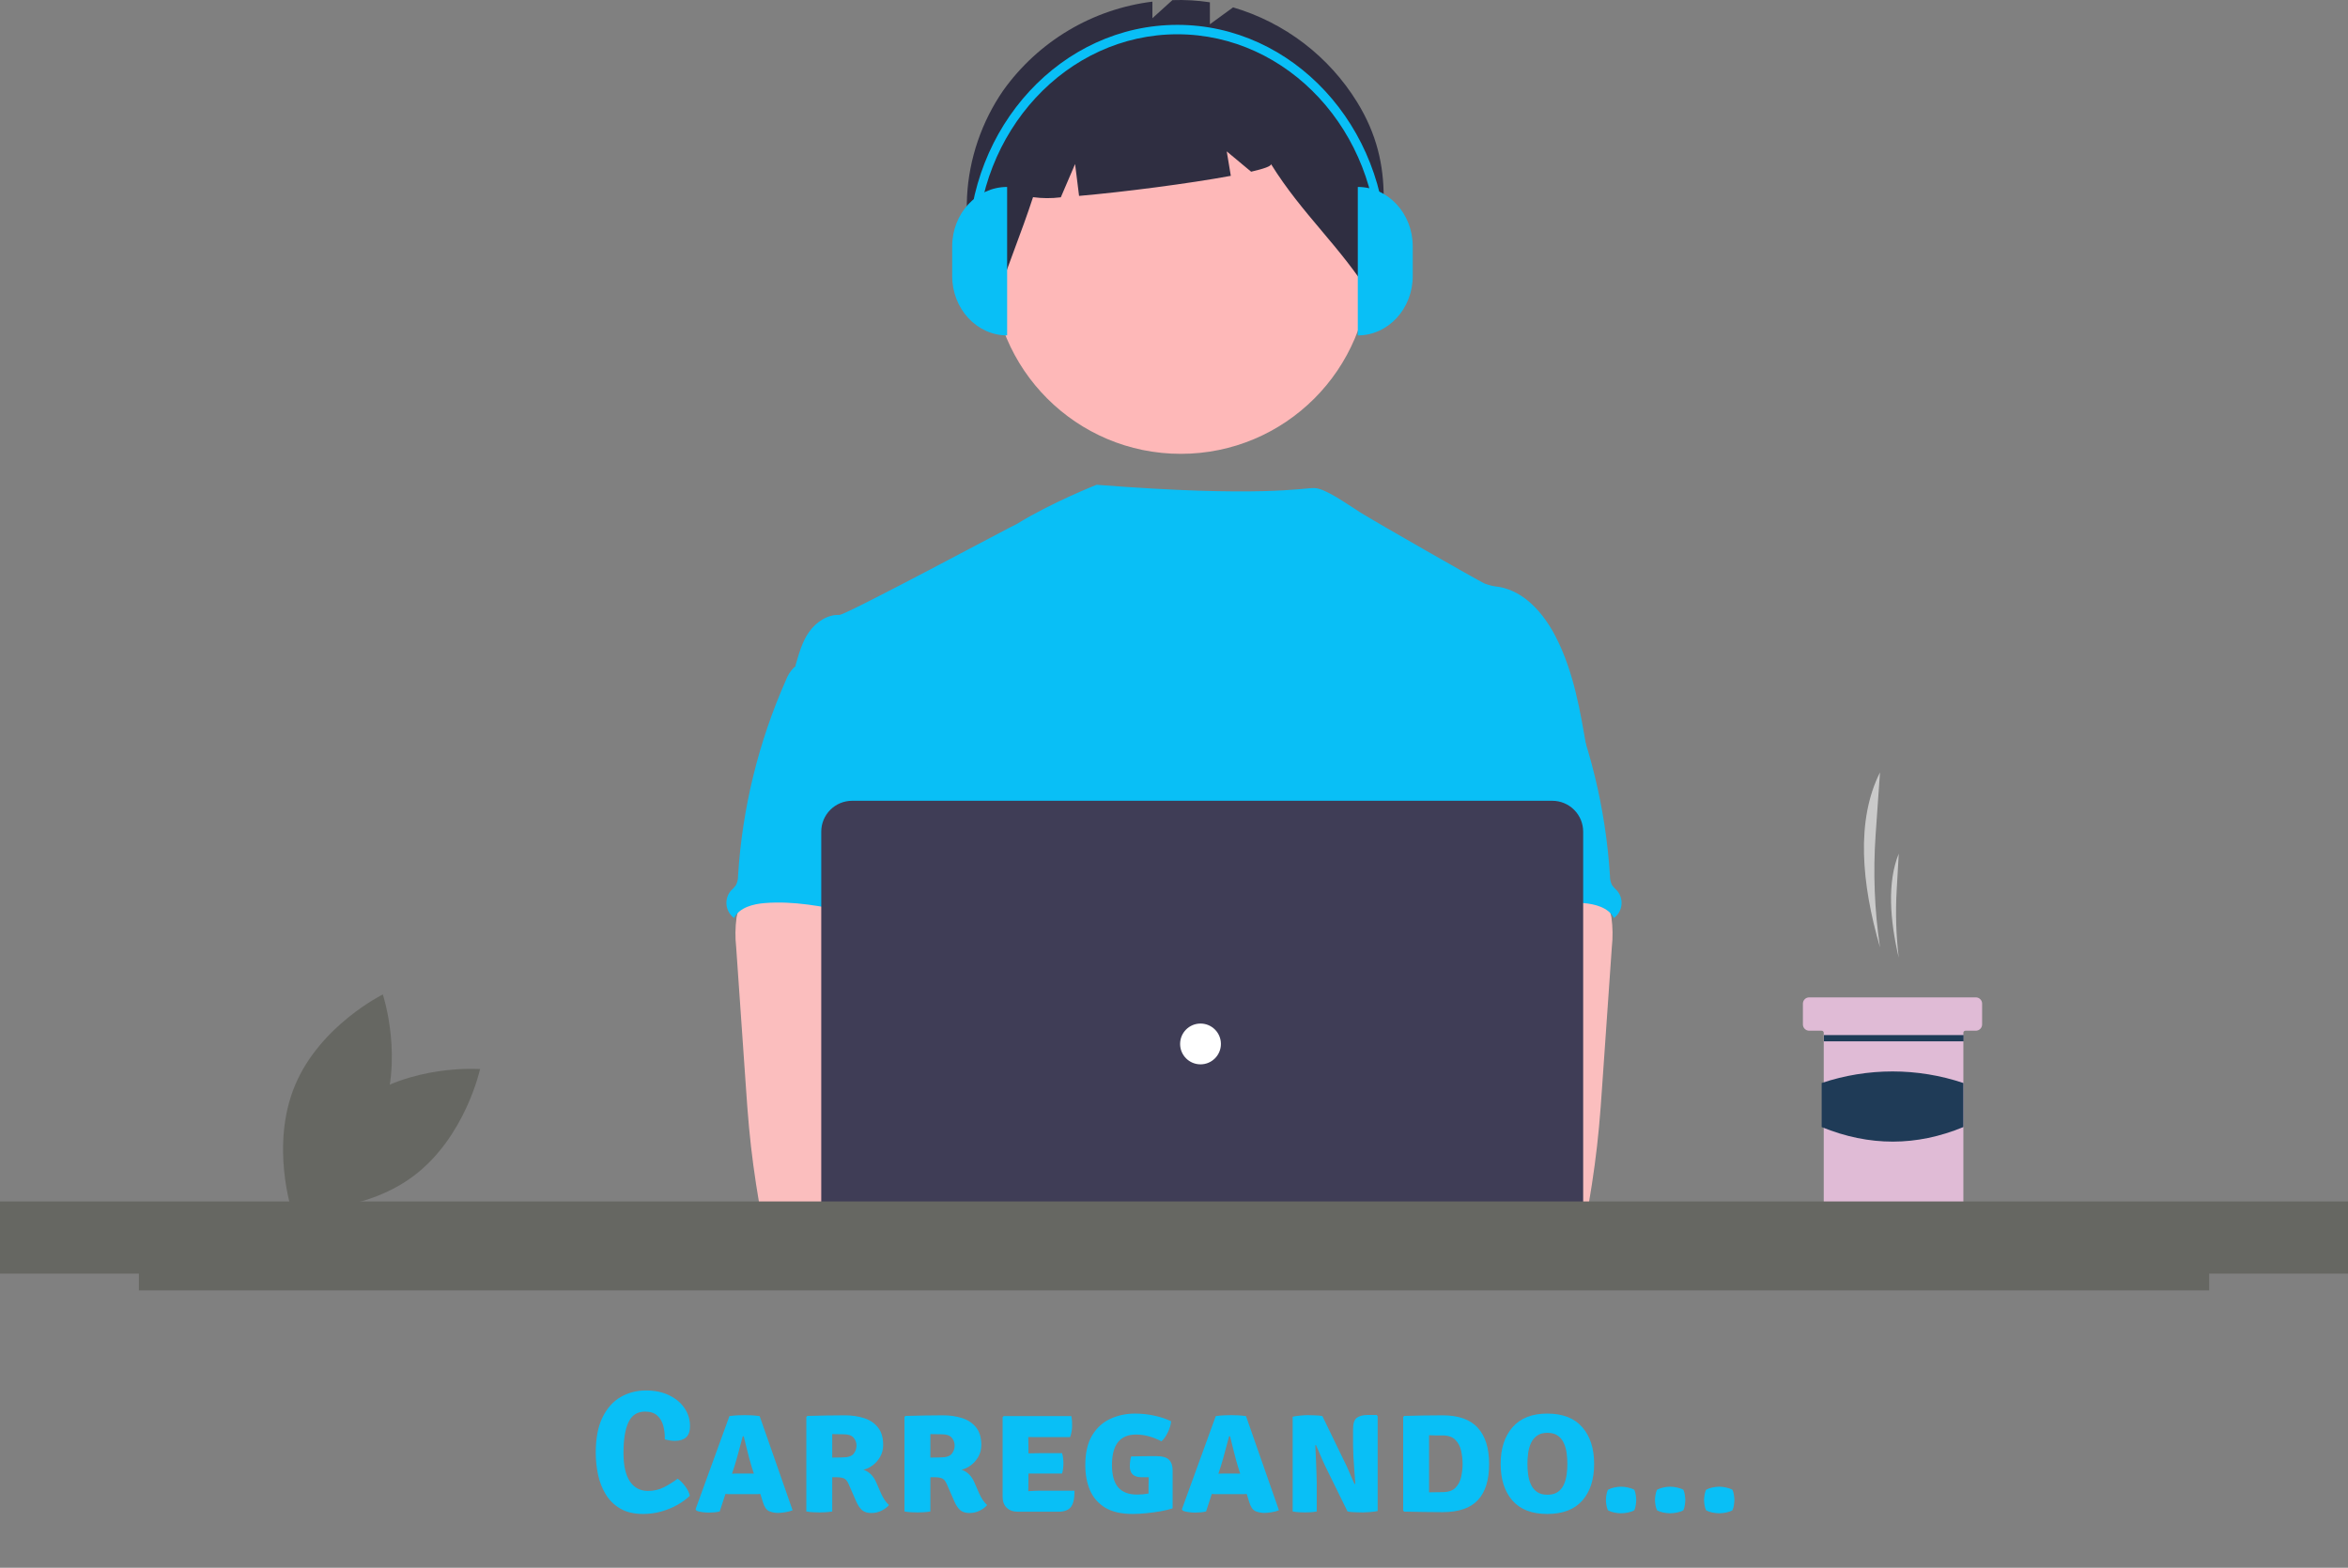 <svg width="542" height="362" viewBox="0 0 542 362" fill="none" xmlns="http://www.w3.org/2000/svg">
<rect x="0" y="0" width="542" height="362" fill="#808080" stroke="none"/>
<path d="M153.46 332.36C153.487 331.267 153.373 330.233 153.12 329.26C152.867 328.273 152.4 327.473 151.72 326.86C151.053 326.247 150.113 325.94 148.9 325.94C147.127 325.94 145.853 326.753 145.08 328.38C144.307 330.007 143.92 332.373 143.92 335.48C143.92 338.387 144.413 340.58 145.4 342.06C146.387 343.527 147.773 344.26 149.56 344.26C150.92 344.26 152.16 343.973 153.28 343.4C154.413 342.813 155.46 342.16 156.42 341.44C157.02 341.84 157.6 342.42 158.16 343.18C158.733 343.927 159.093 344.66 159.24 345.38C158.467 346.127 157.52 346.82 156.4 347.46C155.28 348.1 154.04 348.613 152.68 349C151.32 349.387 149.913 349.58 148.46 349.58C146.38 349.58 144.633 349.173 143.22 348.36C141.82 347.547 140.7 346.46 139.86 345.1C139.02 343.74 138.42 342.227 138.06 340.56C137.7 338.88 137.52 337.173 137.52 335.44C137.52 332.093 138.047 329.36 139.1 327.24C140.153 325.12 141.553 323.56 143.3 322.56C145.06 321.56 146.993 321.06 149.1 321.06C151.153 321.06 152.94 321.433 154.46 322.18C155.993 322.913 157.18 323.907 158.02 325.16C158.86 326.4 159.28 327.787 159.28 329.32C159.28 330.493 158.973 331.353 158.36 331.9C157.76 332.433 156.907 332.7 155.8 332.7C155.36 332.7 154.953 332.667 154.58 332.6C154.22 332.533 153.847 332.453 153.46 332.36ZM168.796 345C168.583 345 168.356 345 168.116 345C167.889 344.987 167.669 344.973 167.456 344.96L166.136 349C165.763 349.093 165.356 349.16 164.916 349.2C164.489 349.24 164.043 349.26 163.576 349.26C163.056 349.26 162.536 349.22 162.016 349.14C161.509 349.073 161.096 348.967 160.776 348.82L160.556 348.5L168.376 326.98C169.016 326.887 169.643 326.827 170.256 326.8C170.883 326.773 171.456 326.76 171.976 326.76C172.443 326.76 172.949 326.773 173.496 326.8C174.056 326.827 174.676 326.887 175.356 326.98L182.956 348.72C182.503 348.92 181.936 349.073 181.256 349.18C180.576 349.287 180.023 349.34 179.596 349.34C178.889 349.34 178.209 349.207 177.556 348.94C176.916 348.66 176.429 347.953 176.096 346.82L175.516 344.96C175.289 344.973 175.056 344.987 174.816 345C174.589 345 174.369 345 174.156 345H168.796ZM169.576 338.46L168.976 340.28C169.189 340.267 169.403 340.26 169.616 340.26C169.843 340.247 170.063 340.24 170.276 340.24H172.876C173.076 340.24 173.269 340.247 173.456 340.26C173.643 340.26 173.829 340.26 174.016 340.26L173.476 338.58C173.169 337.553 172.856 336.4 172.536 335.12C172.229 333.84 171.943 332.68 171.676 331.64H171.456C171.189 332.64 170.883 333.78 170.536 335.06C170.203 336.327 169.883 337.46 169.576 338.46ZM203.868 333.66C203.868 334.66 203.634 335.567 203.168 336.38C202.714 337.18 202.134 337.84 201.428 338.36C200.734 338.867 200.028 339.2 199.308 339.36C200.014 339.613 200.601 339.98 201.068 340.46C201.548 340.94 201.954 341.567 202.288 342.34L203.387 344.86C203.627 345.393 203.901 345.893 204.207 346.36C204.514 346.813 204.848 347.2 205.208 347.52C204.834 347.987 204.274 348.413 203.528 348.8C202.794 349.173 201.994 349.36 201.128 349.36C200.261 349.36 199.568 349.153 199.048 348.74C198.528 348.313 198.061 347.633 197.648 346.7L195.868 342.62C195.574 341.953 195.214 341.533 194.788 341.36C194.374 341.187 193.821 341.1 193.128 341.1H192.108V349C191.601 349.093 191.074 349.153 190.528 349.18C189.994 349.207 189.534 349.22 189.148 349.22C188.788 349.22 188.314 349.207 187.728 349.18C187.141 349.153 186.608 349.093 186.127 349V327.18L186.368 326.94C187.941 326.9 189.428 326.867 190.828 326.84C192.228 326.813 193.621 326.8 195.008 326.8C196.621 326.8 198.094 327.013 199.428 327.44C200.774 327.867 201.848 328.58 202.648 329.58C203.461 330.58 203.868 331.94 203.868 333.66ZM192.108 331.14V336.56C192.601 336.547 193.061 336.54 193.488 336.54C193.928 336.527 194.254 336.52 194.468 336.52C195.734 336.52 196.588 336.247 197.028 335.7C197.481 335.14 197.708 334.5 197.708 333.78C197.708 333.087 197.481 332.48 197.028 331.96C196.588 331.44 195.821 331.18 194.728 331.18C194.248 331.18 193.814 331.173 193.428 331.16C193.041 331.147 192.601 331.14 192.108 331.14ZM226.524 333.66C226.524 334.66 226.29 335.567 225.824 336.38C225.37 337.18 224.79 337.84 224.084 338.36C223.39 338.867 222.684 339.2 221.964 339.36C222.67 339.613 223.257 339.98 223.724 340.46C224.204 340.94 224.61 341.567 224.944 342.34L226.044 344.86C226.284 345.393 226.557 345.893 226.864 346.36C227.17 346.813 227.504 347.2 227.864 347.52C227.49 347.987 226.93 348.413 226.184 348.8C225.45 349.173 224.65 349.36 223.784 349.36C222.917 349.36 222.224 349.153 221.704 348.74C221.184 348.313 220.717 347.633 220.304 346.7L218.524 342.62C218.23 341.953 217.87 341.533 217.444 341.36C217.03 341.187 216.477 341.1 215.784 341.1H214.764V349C214.257 349.093 213.73 349.153 213.184 349.18C212.65 349.207 212.19 349.22 211.804 349.22C211.444 349.22 210.97 349.207 210.384 349.18C209.797 349.153 209.264 349.093 208.784 349V327.18L209.024 326.94C210.597 326.9 212.084 326.867 213.484 326.84C214.884 326.813 216.277 326.8 217.664 326.8C219.277 326.8 220.75 327.013 222.084 327.44C223.43 327.867 224.504 328.58 225.304 329.58C226.117 330.58 226.524 331.94 226.524 333.66ZM214.764 331.14V336.56C215.257 336.547 215.717 336.54 216.144 336.54C216.584 336.527 216.91 336.52 217.124 336.52C218.39 336.52 219.244 336.247 219.684 335.7C220.137 335.14 220.364 334.5 220.364 333.78C220.364 333.087 220.137 332.48 219.684 331.96C219.244 331.44 218.477 331.18 217.384 331.18C216.904 331.18 216.47 331.173 216.084 331.16C215.697 331.147 215.257 331.14 214.764 331.14ZM248.04 344.2C248.04 346.027 247.753 347.293 247.18 348C246.607 348.707 245.647 349.06 244.3 349.06H234.94C233.86 349.06 233.007 348.753 232.38 348.14C231.753 347.527 231.44 346.693 231.44 345.64V327.22L231.68 326.98H247.3C247.393 327.42 247.447 327.84 247.46 328.24C247.473 328.64 247.48 329.013 247.48 329.36C247.48 329.693 247.44 330.08 247.36 330.52C247.293 330.96 247.18 331.4 247.02 331.84H239.86C239.287 331.84 238.453 331.833 237.36 331.82C237.36 332.22 237.367 332.573 237.38 332.88C237.393 333.173 237.4 333.527 237.4 333.94V335.58C238.48 335.553 239.3 335.54 239.86 335.54H245.16C245.28 335.9 245.36 336.3 245.4 336.74C245.453 337.18 245.48 337.553 245.48 337.86C245.48 338.207 245.453 338.607 245.4 339.06C245.36 339.5 245.28 339.893 245.16 340.24H239.86C239.62 340.24 239.273 340.24 238.82 340.24C238.367 340.24 237.893 340.24 237.4 340.24V341.94C237.4 342.407 237.393 342.8 237.38 343.12C237.367 343.44 237.36 343.827 237.36 344.28V344.32C237.813 344.28 238.233 344.253 238.62 344.24C239.02 344.213 239.507 344.2 240.08 344.2H248.04ZM265.123 343.1C265.123 342.42 265.136 341.753 265.163 341.1C264.883 341.1 264.603 341.1 264.323 341.1C264.043 341.1 263.77 341.1 263.503 341.1C261.703 341.1 260.803 340.253 260.803 338.56C260.803 338.227 260.83 337.833 260.883 337.38C260.95 336.913 261.023 336.553 261.103 336.3C262.063 336.26 263.01 336.24 263.943 336.24C264.876 336.227 265.823 336.22 266.783 336.22C268.29 336.22 269.316 336.507 269.863 337.08C270.41 337.64 270.683 338.44 270.683 339.48V348.28C269.976 348.52 269.083 348.74 268.003 348.94C266.936 349.127 265.823 349.28 264.663 349.4C263.503 349.52 262.443 349.58 261.483 349.58C258.843 349.58 256.716 349.093 255.103 348.12C253.503 347.133 252.336 345.793 251.603 344.1C250.883 342.393 250.523 340.467 250.523 338.32C250.523 335.48 251.05 333.187 252.103 331.44C253.156 329.693 254.55 328.42 256.283 327.62C258.03 326.807 259.93 326.4 261.983 326.4C263.53 326.4 265.03 326.56 266.483 326.88C267.936 327.2 269.223 327.633 270.343 328.18C270.263 329.007 270.003 329.867 269.563 330.76C269.136 331.653 268.65 332.333 268.103 332.8C266.09 331.76 264.136 331.24 262.243 331.24C258.536 331.24 256.683 333.58 256.683 338.26C256.683 340.58 257.156 342.3 258.103 343.42C259.063 344.54 260.523 345.1 262.483 345.1C262.936 345.1 263.383 345.08 263.823 345.04C264.263 344.987 264.696 344.927 265.123 344.86V343.1ZM281.062 345C280.848 345 280.622 345 280.382 345C280.155 344.987 279.935 344.973 279.722 344.96L278.402 349C278.028 349.093 277.622 349.16 277.182 349.2C276.755 349.24 276.308 349.26 275.842 349.26C275.322 349.26 274.802 349.22 274.282 349.14C273.775 349.073 273.362 348.967 273.042 348.82L272.822 348.5L280.642 326.98C281.282 326.887 281.908 326.827 282.522 326.8C283.148 326.773 283.722 326.76 284.242 326.76C284.708 326.76 285.215 326.773 285.762 326.8C286.322 326.827 286.942 326.887 287.622 326.98L295.222 348.72C294.768 348.92 294.202 349.073 293.522 349.18C292.842 349.287 292.288 349.34 291.862 349.34C291.155 349.34 290.475 349.207 289.822 348.94C289.182 348.66 288.695 347.953 288.362 346.82L287.782 344.96C287.555 344.973 287.322 344.987 287.082 345C286.855 345 286.635 345 286.422 345H281.062ZM281.842 338.46L281.242 340.28C281.455 340.267 281.668 340.26 281.882 340.26C282.108 340.247 282.328 340.24 282.542 340.24H285.142C285.342 340.24 285.535 340.247 285.722 340.26C285.908 340.26 286.095 340.26 286.282 340.26L285.742 338.58C285.435 337.553 285.122 336.4 284.802 335.12C284.495 333.84 284.208 332.68 283.942 331.64H283.722C283.455 332.64 283.148 333.78 282.802 335.06C282.468 336.327 282.148 337.46 281.842 338.46ZM305.953 338.62C305.806 338.327 305.586 337.847 305.293 337.18C305 336.5 304.706 335.82 304.413 335.14C304.12 334.46 303.906 333.967 303.773 333.66L303.613 333.72C303.666 334.747 303.72 335.853 303.773 337.04C303.826 338.227 303.866 339.32 303.893 340.32C303.933 341.307 303.953 342.027 303.953 342.48V349C303.46 349.093 302.98 349.153 302.513 349.18C302.046 349.207 301.62 349.22 301.233 349.22C300.86 349.22 300.413 349.207 299.893 349.18C299.373 349.153 298.873 349.093 298.393 349V327.12C298.873 327.013 299.46 326.927 300.153 326.86C300.846 326.793 301.393 326.76 301.793 326.76C302.193 326.76 302.746 326.773 303.453 326.8C304.173 326.813 304.773 326.873 305.253 326.98L310.273 337.34C310.393 337.54 310.56 337.88 310.773 338.36C310.986 338.84 311.22 339.367 311.473 339.94C311.726 340.513 311.96 341.053 312.173 341.56C312.4 342.053 312.566 342.42 312.673 342.66L312.853 342.62C312.8 341.753 312.726 340.753 312.633 339.62C312.553 338.473 312.48 337.367 312.413 336.3C312.36 335.22 312.333 334.353 312.333 333.7V330.04C312.333 328.693 312.62 327.807 313.193 327.38C313.766 326.94 314.633 326.72 315.793 326.72H317.793L318.013 327V348.9C317.52 349.007 316.926 349.087 316.233 349.14C315.54 349.193 315 349.22 314.613 349.22C314.226 349.22 313.653 349.207 312.893 349.18C312.133 349.167 311.52 349.107 311.053 349L305.953 338.62ZM343.741 338.04C343.741 341.747 342.874 344.527 341.141 346.38C339.421 348.233 336.694 349.16 332.961 349.16C331.388 349.16 329.914 349.147 328.541 349.12C327.168 349.107 325.701 349.08 324.141 349.04L323.901 348.8V327.18L324.141 326.94C325.701 326.9 327.168 326.867 328.541 326.84C329.914 326.813 331.388 326.8 332.961 326.8C336.668 326.8 339.388 327.76 341.121 329.68C342.868 331.6 343.741 334.387 343.741 338.04ZM337.621 338.04C337.621 337.04 337.508 336.033 337.281 335.02C337.068 334.007 336.628 333.16 335.961 332.48C335.294 331.787 334.288 331.44 332.941 331.44C332.341 331.44 331.821 331.44 331.381 331.44C330.941 331.44 330.441 331.427 329.881 331.4V344.58C330.468 344.58 330.974 344.573 331.401 344.56C331.828 344.547 332.341 344.54 332.941 344.54C334.288 344.54 335.294 344.207 335.961 343.54C336.628 342.86 337.068 342.02 337.281 341.02C337.508 340.007 337.621 339.013 337.621 338.04ZM346.402 338.02C346.402 334.473 347.315 331.653 349.142 329.56C350.982 327.453 353.655 326.4 357.162 326.4C360.735 326.4 363.428 327.447 365.242 329.54C367.068 331.633 367.982 334.46 367.982 338.02C367.982 341.607 367.068 344.433 365.242 346.5C363.415 348.553 360.722 349.58 357.162 349.58C353.602 349.58 350.915 348.54 349.102 346.46C347.302 344.38 346.402 341.567 346.402 338.02ZM352.582 338.02C352.582 338.807 352.635 339.613 352.742 340.44C352.848 341.267 353.062 342.04 353.382 342.76C353.702 343.467 354.168 344.04 354.782 344.48C355.395 344.92 356.202 345.14 357.202 345.14C358.202 345.14 359.008 344.92 359.622 344.48C360.235 344.04 360.695 343.467 361.002 342.76C361.322 342.04 361.535 341.267 361.642 340.44C361.748 339.613 361.802 338.807 361.802 338.02C361.802 337.233 361.748 336.42 361.642 335.58C361.535 334.74 361.322 333.967 361.002 333.26C360.695 332.54 360.235 331.96 359.622 331.52C359.008 331.067 358.202 330.84 357.202 330.84C356.202 330.84 355.395 331.067 354.782 331.52C354.168 331.96 353.702 332.54 353.382 333.26C353.062 333.967 352.848 334.74 352.742 335.58C352.635 336.42 352.582 337.233 352.582 338.02ZM370.699 346.36C370.699 346.12 370.732 345.753 370.799 345.26C370.879 344.753 370.999 344.333 371.159 344C371.546 343.773 372.019 343.6 372.579 343.48C373.152 343.347 373.692 343.28 374.199 343.28C374.706 343.28 375.246 343.347 375.819 343.48C376.392 343.6 376.872 343.773 377.259 344C377.419 344.333 377.532 344.753 377.599 345.26C377.666 345.753 377.699 346.12 377.699 346.36C377.699 346.6 377.666 346.967 377.599 347.46C377.532 347.953 377.419 348.373 377.259 348.72C376.872 348.947 376.392 349.12 375.819 349.24C375.246 349.36 374.706 349.42 374.199 349.42C373.692 349.42 373.152 349.36 372.579 349.24C372.019 349.12 371.546 348.947 371.159 348.72C370.999 348.373 370.879 347.953 370.799 347.46C370.732 346.967 370.699 346.6 370.699 346.36ZM382.027 346.36C382.027 346.12 382.061 345.753 382.127 345.26C382.207 344.753 382.327 344.333 382.487 344C382.874 343.773 383.347 343.6 383.907 343.48C384.481 343.347 385.021 343.28 385.527 343.28C386.034 343.28 386.574 343.347 387.147 343.48C387.721 343.6 388.201 343.773 388.587 344C388.747 344.333 388.861 344.753 388.927 345.26C388.994 345.753 389.027 346.12 389.027 346.36C389.027 346.6 388.994 346.967 388.927 347.46C388.861 347.953 388.747 348.373 388.587 348.72C388.201 348.947 387.721 349.12 387.147 349.24C386.574 349.36 386.034 349.42 385.527 349.42C385.021 349.42 384.481 349.36 383.907 349.24C383.347 349.12 382.874 348.947 382.487 348.72C382.327 348.373 382.207 347.953 382.127 347.46C382.061 346.967 382.027 346.6 382.027 346.36ZM393.355 346.36C393.355 346.12 393.389 345.753 393.455 345.26C393.535 344.753 393.655 344.333 393.815 344C394.202 343.773 394.675 343.6 395.235 343.48C395.809 343.347 396.349 343.28 396.855 343.28C397.362 343.28 397.902 343.347 398.475 343.48C399.049 343.6 399.529 343.773 399.915 344C400.075 344.333 400.189 344.753 400.255 345.26C400.322 345.753 400.355 346.12 400.355 346.36C400.355 346.6 400.322 346.967 400.255 347.46C400.189 347.953 400.075 348.373 399.915 348.72C399.529 348.947 399.049 349.12 398.475 349.24C397.902 349.36 397.362 349.42 396.855 349.42C396.349 349.42 395.809 349.36 395.235 349.24C394.675 349.12 394.202 348.947 393.815 348.72C393.655 348.373 393.535 347.953 393.455 347.46C393.389 346.967 393.355 346.6 393.355 346.36Z" fill="#09BFF6"/>
<g clip-path="url(#clip0_83_45)">
<path d="M82.68 254.584C70.644 263.556 67.233 279.342 67.233 279.342C67.233 279.342 83.336 280.581 95.371 271.609C107.407 262.637 110.818 246.852 110.818 246.852C110.818 246.852 94.716 245.612 82.68 254.584Z" fill="#666762"/>
<path d="M87.694 258.796C81.909 272.649 67.422 279.787 67.422 279.787C67.422 279.787 62.313 264.466 68.098 250.614C73.882 236.761 88.369 229.623 88.369 229.623C88.369 229.623 93.478 244.944 87.694 258.796Z" fill="#666762"/>
<path d="M433.969 218.751C432.69 210.136 432.352 201.409 432.961 192.721L433.969 178.344C428.417 189.391 429.672 203.931 433.969 218.75V218.751Z" fill="#CACACA"/>
<path d="M438.298 221.156C437.683 216.015 437.52 210.831 437.813 205.662L438.298 197.104C435.627 203.68 436.231 212.335 438.298 221.156Z" fill="#CACACA"/>
<path d="M457.542 231.739V236.55C457.54 236.932 457.387 237.298 457.117 237.568C456.847 237.838 456.481 237.991 456.099 237.993H453.693C453.63 237.993 453.567 238.005 453.509 238.029C453.451 238.053 453.397 238.088 453.353 238.133C453.308 238.178 453.273 238.231 453.248 238.289C453.224 238.348 453.212 238.411 453.212 238.474V277.918C453.21 278.3 453.058 278.666 452.787 278.936C452.517 279.207 452.151 279.359 451.769 279.361H422.426C422.044 279.361 421.677 279.209 421.406 278.938C421.136 278.668 420.984 278.301 420.983 277.918V238.474C420.983 238.346 420.932 238.224 420.842 238.134C420.752 238.044 420.63 237.993 420.502 237.993H417.616C417.234 237.992 416.867 237.84 416.596 237.57C416.326 237.299 416.173 236.932 416.173 236.55V231.739C416.173 231.55 416.21 231.362 416.282 231.187C416.355 231.012 416.461 230.852 416.595 230.718C416.729 230.584 416.888 230.478 417.064 230.406C417.239 230.333 417.427 230.296 417.616 230.296H456.099C456.481 230.297 456.847 230.45 457.118 230.72C457.388 230.991 457.54 231.357 457.542 231.739Z" fill="#E0BBD6"/>
<path d="M453.256 239.003H421.027V240.446H453.256V239.003Z" fill="#1F3B57"/>
<path d="M453.212 260.238C442.428 264.701 431.526 264.75 420.502 260.238V250.071C431.114 246.507 442.6 246.507 453.212 250.071V260.238Z" fill="#1F3B57"/>
<path d="M272.565 104.792C296.64 104.792 316.157 85.275 316.157 61.2C316.157 37.125 296.64 17.608 272.565 17.608C248.49 17.608 228.974 37.125 228.974 61.2C228.974 85.275 248.49 104.792 272.565 104.792Z" fill="#FEB8B8"/>
<path d="M313.28 23.593C306.763 13.01 296.561 5.211 284.639 1.699L279.287 5.604V0.533C276.424 0.095 273.526 -0.074 270.631 0.029L266.014 4.207V0.376C259.178 1.226 252.593 3.482 246.672 7.004C240.752 10.526 235.625 15.236 231.616 20.837C221.589 35.292 219.897 55.401 229.758 69.972C232.465 61.652 235.751 53.846 238.459 45.527C240.587 45.817 242.743 45.827 244.874 45.558L248.167 37.873L249.087 45.233C259.296 44.344 274.438 42.391 284.116 40.601L283.175 34.955L288.806 39.647C291.771 38.964 293.531 38.345 293.386 37.872C300.584 49.476 309.393 56.887 316.59 68.491C319.323 52.129 322.47 38.524 313.28 23.593Z" fill="#2F2E41"/>
<path d="M366.318 173.297C364.819 164.279 363.273 155.088 359.082 146.964C356.327 141.643 351.955 136.572 346.06 135.519C344.899 135.416 343.758 135.152 342.67 134.735C340.942 133.903 317.732 120.653 314.043 118.345C310.876 116.364 305.876 112.696 303.355 112.696C300.819 112.64 291.093 114.904 253.133 111.937C253.133 111.937 242.705 116.047 234.636 121.031C234.514 120.95 195.237 142.042 193.762 141.986C190.967 141.869 188.37 143.658 186.768 145.911C185.166 148.164 184.415 150.953 183.628 153.65C192.207 172.754 200.056 191.883 208.635 210.988C209.037 211.707 209.251 212.517 209.256 213.341C209.084 214.196 208.719 215.001 208.189 215.694C203.981 222.452 204.115 230.953 204.575 238.896C205.035 246.839 205.603 255.23 202.054 262.35C201.088 264.304 199.832 266.093 198.914 268.048C196.763 272.475 195.986 286.635 197.242 291.392L354.618 295.9C351.235 286.599 366.318 173.297 366.318 173.297Z" fill="#09BFF6"/>
<path d="M170.025 211.835C169.711 214.106 169.679 216.408 169.931 218.687L172.186 251.081C172.398 254.134 172.606 257.179 172.893 260.225C173.434 266.135 174.243 271.999 175.246 277.854C175.269 278.685 175.62 279.473 176.224 280.046C176.827 280.618 177.633 280.928 178.464 280.907C188.393 283.008 198.652 282.924 208.785 282.352C224.248 281.488 263.808 279.856 266.225 276.716C268.642 273.576 267.234 268.498 264.082 265.959C260.931 263.42 208.725 257.231 208.725 257.231C209.235 253.188 210.774 249.381 212.234 245.543C214.856 238.736 217.305 231.706 217.352 224.414C217.399 217.122 214.652 209.455 208.678 205.277C203.765 201.848 197.438 201.211 191.45 201.353C187.094 201.478 179.567 200.434 175.587 202.138C172.438 203.524 170.613 208.751 170.025 211.835Z" fill="#FBBEBE"/>
<path d="M183.174 154.231C182.41 155.032 181.817 155.98 181.432 157.018C175.088 171.317 171.34 186.632 170.365 202.244C170.382 203.006 170.207 203.759 169.855 204.434C169.508 204.884 169.122 205.301 168.701 205.682C168.334 206.117 168.057 206.62 167.884 207.162C167.712 207.705 167.648 208.276 167.696 208.843C167.744 209.41 167.903 209.962 168.165 210.467C168.426 210.972 168.784 211.421 169.219 211.788C169.291 211.848 169.364 211.906 169.439 211.962C170.734 209.525 173.834 208.728 176.59 208.516C189.784 207.472 202.672 213.611 215.906 213.147C214.972 209.921 213.629 206.821 212.868 203.556C209.5 189.059 217.899 173.275 212.75 159.311C211.721 156.516 210.003 153.769 207.295 152.545C206.174 152.093 205.001 151.782 203.802 151.62C200.458 151.016 193.802 148.434 190.569 149.47C189.375 149.855 188.905 150.977 187.916 151.655C186.413 152.615 184.42 152.968 183.174 154.231Z" fill="#09BFF6"/>
<path d="M366.413 202.138C362.433 200.434 354.906 201.478 350.55 201.353C344.562 201.211 338.235 201.848 333.322 205.277C327.348 209.455 324.601 217.122 324.648 224.414C324.695 231.706 327.144 238.736 329.766 245.543C331.226 249.381 332.764 253.188 333.275 257.231C333.275 257.231 281.069 263.42 277.918 265.959C274.766 268.498 273.358 273.576 275.775 276.716C278.191 279.856 353.607 283.008 363.536 280.907C364.367 280.928 365.173 280.618 365.776 280.046C366.38 279.473 366.731 278.685 366.754 277.854C367.757 271.999 368.566 266.135 369.107 260.225C369.393 257.18 369.602 254.134 369.814 251.081L372.069 218.687C372.321 216.408 372.289 214.106 371.975 211.835C371.387 208.752 369.562 203.524 366.413 202.138Z" fill="#FBBEBE"/>
<path d="M354.084 151.655C353.095 150.977 352.624 149.855 351.431 149.47C348.198 148.434 341.541 151.016 338.198 151.62C336.999 151.782 335.826 152.093 334.705 152.545C331.997 153.769 330.279 156.516 329.25 159.311C324.101 173.275 332.5 189.059 329.132 203.556C328.371 206.821 327.028 209.921 326.094 213.147C339.328 213.611 352.216 207.472 365.41 208.516C368.166 208.728 371.266 209.525 372.561 211.962C372.636 211.906 372.709 211.848 372.781 211.788C373.216 211.421 373.574 210.972 373.835 210.467C374.097 209.962 374.256 209.41 374.304 208.843C374.352 208.276 374.288 207.705 374.116 207.162C373.943 206.62 373.666 206.117 373.299 205.682C372.878 205.301 372.492 204.884 372.145 204.434C371.793 203.759 371.618 203.006 371.635 202.244C370.66 186.632 366.912 171.317 360.568 157.018C360.183 155.98 359.59 155.032 358.826 154.231C357.58 152.968 355.587 152.615 354.084 151.655Z" fill="#09BFF6"/>
<path d="M259.655 282.454C266.153 282.454 271.42 277.186 271.42 270.689C271.42 264.191 266.153 258.923 259.655 258.923C253.157 258.923 247.889 264.191 247.889 270.689C247.889 277.186 253.157 282.454 259.655 282.454Z" fill="#FBBEBE"/>
<path d="M285.707 282.454C292.205 282.454 297.472 277.186 297.472 270.689C297.472 264.191 292.205 258.923 285.707 258.923C279.209 258.923 273.941 264.191 273.941 270.689C273.941 277.186 279.209 282.454 285.707 282.454Z" fill="#FBBEBE"/>
<path d="M358.332 297.2H196.693C194.806 297.198 192.996 296.448 191.662 295.113C190.328 293.779 189.577 291.97 189.575 290.082V192.021C189.577 190.134 190.328 188.324 191.662 186.99C192.996 185.656 194.806 184.905 196.693 184.903H358.332C360.219 184.905 362.028 185.656 363.362 186.99C364.697 188.324 365.448 190.134 365.45 192.021V290.082C365.448 291.97 364.697 293.779 363.362 295.113C362.028 296.448 360.219 297.198 358.332 297.2Z" fill="#3F3D56"/>
<path d="M277.12 245.761C279.721 245.761 281.83 243.653 281.83 241.052C281.83 238.451 279.721 236.342 277.12 236.342C274.519 236.342 272.411 238.451 272.411 241.052C272.411 243.653 274.519 245.761 277.12 245.761Z" fill="white"/>
<path d="M542 277.421H0V294.076H32.059V297.948H509.953V294.076H542V277.421Z" fill="#666762"/>
<path d="M232.48 77.448C225.476 77.448 219.797 71.308 219.797 63.735V56.878C219.797 49.305 225.476 43.166 232.48 43.166V77.448H232.48Z" fill="#09BFF6"/>
<path d="M313.428 43.166C320.432 43.166 326.11 49.305 326.11 56.878V63.735C326.11 71.308 320.432 77.448 313.428 77.448V43.166Z" fill="#09BFF6"/>
<path d="M320.074 57.956H318.061C318.061 30.363 297.3 7.915 271.78 7.915C246.261 7.915 225.499 30.363 225.499 57.956H223.487C223.487 29.164 245.151 5.739 271.78 5.739C298.409 5.739 320.074 29.164 320.074 57.956Z" fill="#09BFF6"/>
</g>
<defs>
<clipPath id="clip0_83_45">
<rect width="542" height="297.948" fill="white"/>
</clipPath>
</defs>
</svg>
